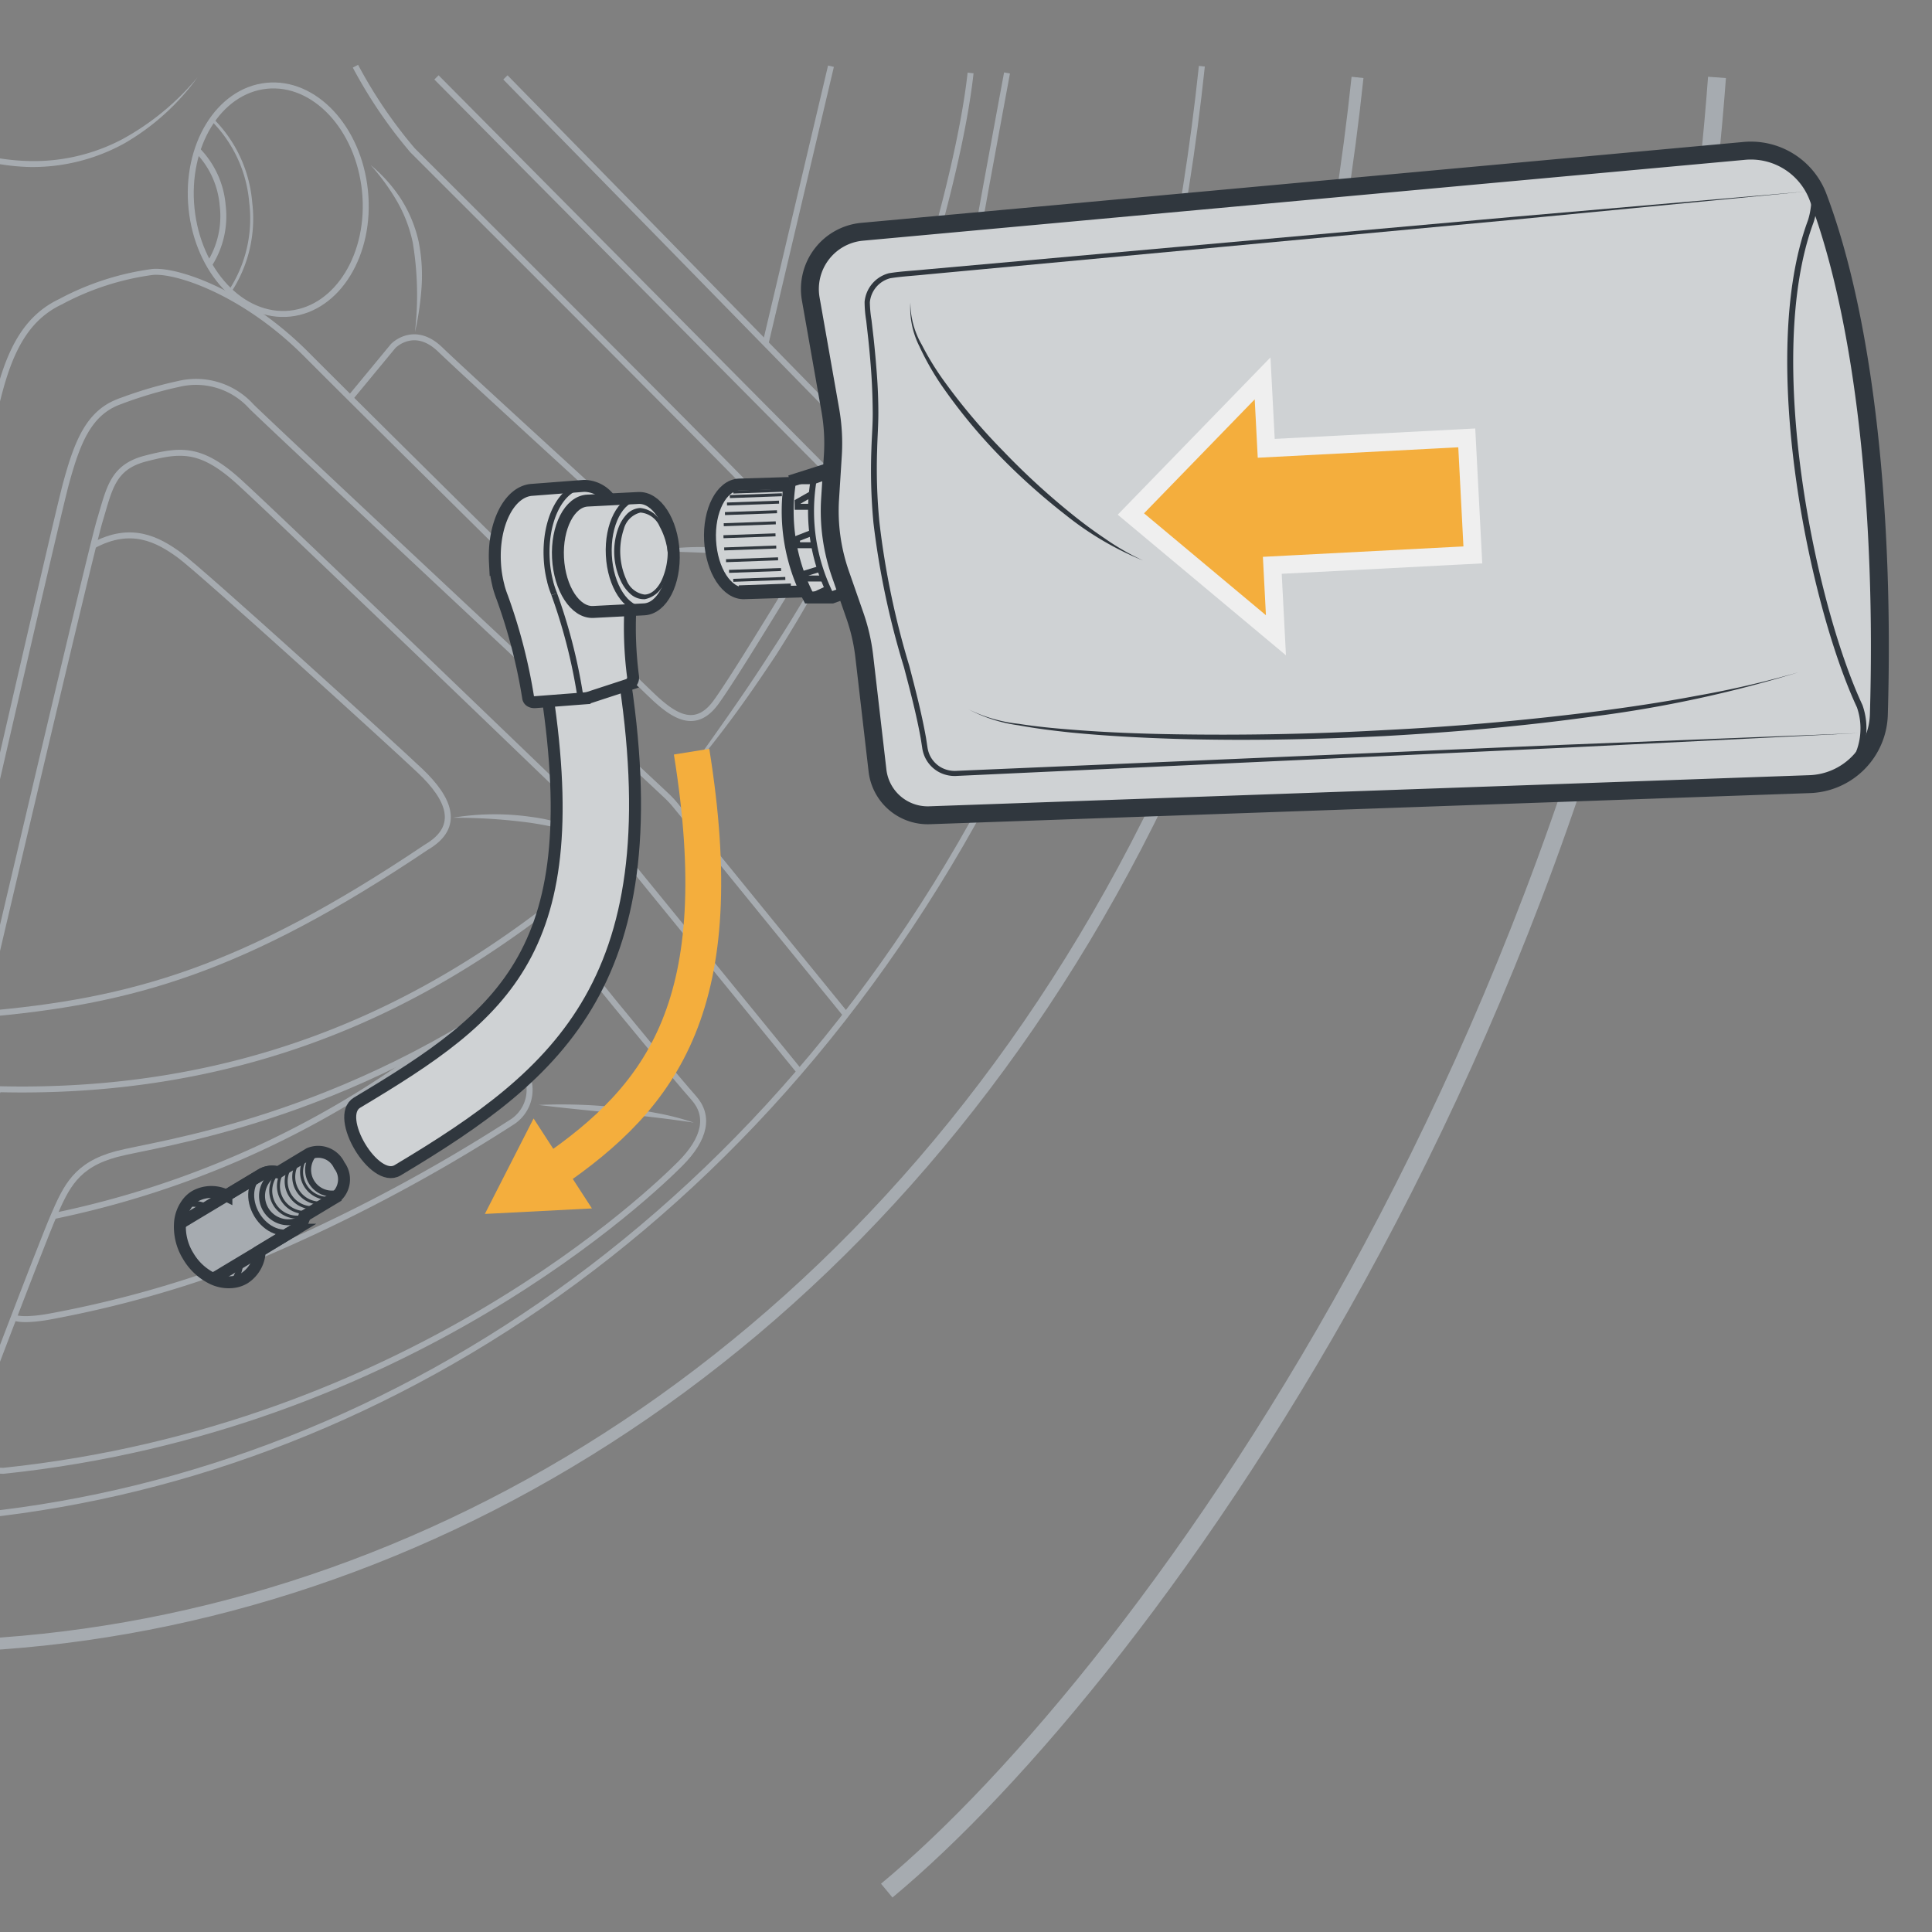 <svg xmlns="http://www.w3.org/2000/svg" width="161.749" height="161.749" viewBox="0 0 161.749 161.749"><rect x="0" y="0" width="161.749" height="161.749" fill="#808080" stroke="none"/><g id="a62104e0-6dd0-4147-b9a1-d508024cc67b" data-name="Line"><path d="M17.341,106.769A92.257,92.257,0,0,1,4.232,110.21s-2.575.515-3.219,0" style="fill:none;stroke:#a6abb0;stroke-miterlimit:10;stroke-width:0.5px"/><path d="M38.133,86.405c2.052-1.234,3.555-1.111,4.657.821a15.468,15.468,0,0,1,1.464,3.283,3.207,3.207,0,0,1-1.464,3.479,139.493,139.493,0,0,1-21.1,11.156" style="fill:none;stroke:#a6abb0;stroke-miterlimit:10;stroke-width:0.5px"/><path d="M-62.318,120.909C.184,163.84,101.113,125.045,113.653,6.48" style="fill:none;stroke:#a6abb0;stroke-miterlimit:10"/><path d="M-62.573,111.664C-4.609,151.478,88.992,115.5,100.621,5.543" style="fill:none;stroke:#a6abb0;stroke-miterlimit:10;stroke-width:0.5px"/><path d="M74.239,158.284C95.658,140.5,138.09,83.21,143.748,6.48" style="fill:none;stroke:#a6abb0;stroke-miterlimit:10;stroke-width:1.5px"/><ellipse cx="23.295" cy="16.719" rx="7.298" ry="9.587" transform="translate(-1.579 2.456) rotate(-5.837)" style="fill:none;stroke:#a6abb0;stroke-miterlimit:10;stroke-width:0.5px"/><path d="M19.25,24.392a11.073,11.073,0,0,0,1.741-7.434,11.075,11.075,0,0,0-3.209-6.929" style="fill:none;stroke:#a6abb0;stroke-miterlimit:10;stroke-width:0.25px"/><path d="M17.509,22.151A7.489,7.489,0,0,0,18.643,17.2a7.477,7.477,0,0,0-2.112-4.622" style="fill:none;stroke:#a6abb0;stroke-miterlimit:10;stroke-width:0.5px"/><path d="M-19.4,6.48l2.965,6.368s1.885,5.42,1.38,8.918-12,50.977-12.662,53.612-1.212,5.353,1.206,6.67A113.489,113.489,0,0,0-15.559,86.5c1.677.576,3.654.266,4.395-3.285S-1.53,39.37-.542,34.853s2.223-7.989,5.6-9.588a22.636,22.636,0,0,1,7.74-2.5c2.059-.164,7.706,1.73,12.87,6.917S53.311,57.1,54.958,58.58s3.376,2.471,5.023.165,5.353-8.482,6.094-9.634,1.811-2.635-.741-5.518-29.562-29.755-30.8-31.017a39.2,39.2,0,0,1-4.776-7.033" style="fill:none;stroke:#a6abb0;stroke-miterlimit:10;stroke-width:0.5px"/><path d="M-21.132,126.88S-8.859,96.87-7.706,94.153a61.453,61.453,0,0,0,2.718-8.564c.823-3.129,9.634-41.913,10.54-45.207s1.837-5.7,4.25-6.687a34.233,34.233,0,0,1,5.137-1.547,6.251,6.251,0,0,1,6.119,1.894c2.355,2.3,30.833,28.917,34.7,32.532a8.7,8.7,0,0,1,.814.871L70.828,84.958" style="fill:none;stroke:#a6abb0;stroke-miterlimit:10;stroke-width:0.5px"/><path d="M-2.271,88.224s9.8-41.913,10.622-44.631,1.071-4.5,3.871-5.213,4.528-.962,7.658,1.837S50.1,69.12,50.1,69.12l1.729,2.059c-9.14,7.74-24.868,20.668-51.959,20.01A5.124,5.124,0,0,1-2.271,88.224Z" style="fill:none;stroke:#a6abb0;stroke-miterlimit:10;stroke-width:0.5px"/><path d="M-1.5,84.919C10.986,83.86,20.374,81.225,35.69,70.932c2.964-1.729,1.894-4.1-.494-6.371S16.833,47.793,15.021,46.476s-4.042-2.517-7.209-.806" style="fill:none;stroke:#a6abb0;stroke-miterlimit:10;stroke-width:0.5px"/><path d="M37.913,68.462a21.4,21.4,0,0,1,6.539-.073A14.89,14.89,0,0,1,50.594,70.6a24.071,24.071,0,0,0-3.055-1.078,29.85,29.85,0,0,0-3.159-.64A47.262,47.262,0,0,0,37.913,68.462Z" style="fill:#a6abb0"/><path d="M-2.271,119.268s5.682-14.987,6.752-17.457,1.894-4.282,5.27-5.188S28.69,93.871,45.324,81.7c0,0,2.47-2.323,4.282,0s7.164,8.746,8.481,10.229.989,3.376-1.152,5.517S34.208,119.6.282,123.138C-2.024,123.138-3.086,121.412-2.271,119.268Z" style="fill:none;stroke:#a6abb0;stroke-miterlimit:10;stroke-width:0.5px"/><path d="M45.077,92.506a44.706,44.706,0,0,1,6.566.2c1.089.121,2.179.253,3.256.466a22.243,22.243,0,0,1,3.188.816C53.761,93.328,49.43,93.045,45.077,92.506Z" style="fill:#a6abb0"/><path d="M4.481,101.811A79.029,79.029,0,0,0,35.944,87.633" style="fill:none;stroke:#a6abb0;stroke-miterlimit:10;stroke-width:0.5px"/><line x1="-0.13" y1="91.189" x2="-15.121" y2="127.311" style="fill:none;stroke:#a6abb0;stroke-miterlimit:10;stroke-width:0.5px"/><line x1="51.829" y1="71.179" x2="66.942" y2="89.716" style="fill:none;stroke:#a6abb0;stroke-miterlimit:10;stroke-width:0.5px"/><path d="M29.32,33.322l3.6-4.356s1.743-1.819,3.94.3S50.876,42.15,52.164,43.362a3.928,3.928,0,0,1,.91,4.926c-1.061,1.742-3.253,5.3-3.253,5.3" style="fill:none;stroke:#a6abb0;stroke-miterlimit:10;stroke-width:0.5px"/><path d="M54.589,46.134a25.333,25.333,0,0,1,5.6-.293,22.634,22.634,0,0,1,5.535.931c-.936-.076-1.857-.19-2.784-.253s-1.85-.139-2.777-.179C58.314,46.235,56.461,46.193,54.589,46.134Z" style="fill:#a6abb0"/><path d="M34.737,27.829a26.9,26.9,0,0,0-.177-7.506,11.791,11.791,0,0,0-1.319-3.466,18.513,18.513,0,0,0-2.217-3.046,12.659,12.659,0,0,1,2.547,2.847,11.168,11.168,0,0,1,1.477,3.559,14.49,14.49,0,0,1,.245,3.838A24.762,24.762,0,0,1,34.737,27.829Z" style="fill:#a6abb0"/><path d="M36.541,6.48,71.3,41.518a7.184,7.184,0,0,1,.744.88L85.481,61.12" style="fill:none;stroke:#a6abb0;stroke-miterlimit:10;stroke-width:0.5px"/><path d="M56.806,65.725c1.36-1.831,2.675-3.691,3.981-5.555s2.585-3.747,3.807-5.665c1.254-1.9,2.422-3.85,3.574-5.811,1.132-1.972,2.21-3.976,3.213-6.025A58.512,58.512,0,0,1,68.5,48.881c-1.087,2.009-2.265,3.968-3.491,5.9-1.262,1.9-2.548,3.79-3.916,5.618S58.309,64.008,56.806,65.725Z" style="fill:#a6abb0"/><path d="M42.314,6.48,70.063,34.853A2.907,2.907,0,0,0,73.6,33.8c1.235-2,6.587-17.975,7.658-27.691" style="fill:none;stroke:#a6abb0;stroke-miterlimit:10;stroke-width:0.5px"/><line x1="64.094" y1="28.749" x2="69.569" y2="5.543" style="fill:none;stroke:#a6abb0;stroke-miterlimit:10;stroke-width:0.5px"/><path d="M84.309,6.109S80.85,24.718,80.6,26.7s-.988,4.659,1.235,7.1,9.616,12.972,9.616,12.972" style="fill:none;stroke:#a6abb0;stroke-miterlimit:10;stroke-width:0.5px"/><line x1="72.746" y1="34.682" x2="87.932" y2="55.733" style="fill:none;stroke:#a6abb0;stroke-miterlimit:10;stroke-width:0.5px"/><path d="M-11.821,6.48a18.759,18.759,0,0,0,6.386,5.042A18.523,18.523,0,0,0,2.4,13.48a15.87,15.87,0,0,0,7.834-1.822A21.689,21.689,0,0,0,16.531,6.48,19.735,19.735,0,0,1,10.419,12,15.889,15.889,0,0,1,2.394,13.98a18.379,18.379,0,0,1-8-2.117A17.325,17.325,0,0,1-11.821,6.48Z" style="fill:#a6abb0"/><path d="M28.405,97.564a1.94,1.94,0,0,0-2.506-.985l-2.616,1.577a1.781,1.781,0,0,0-1.385.164l-2.944,1.769a2.815,2.815,0,0,0-2.616.054,2.32,2.32,0,0,0-.7.656,3.107,3.107,0,0,0-.574,1.7,4.65,4.65,0,0,0,.7,2.67,4.755,4.755,0,0,0,2.032,1.878,3.142,3.142,0,0,0,1.75.282,2.359,2.359,0,0,0,.921-.319,2.8,2.8,0,0,0,1.276-2.278l2.944-1.778a1.784,1.784,0,0,0,.8-1.148l2.607-1.568A1.938,1.938,0,0,0,28.405,97.564Z" style="fill:#a6abb0;stroke:#30373e;stroke-miterlimit:10"/><path d="M15.636,100.8a3.064,3.064,0,0,1,1.705.265" style="fill:none;stroke:#30373e;stroke-miterlimit:10;stroke-width:0.5px"/><path d="M20.121,105.7a3.186,3.186,0,0,1-.575,1.622" style="fill:none;stroke:#30373e;stroke-miterlimit:10;stroke-width:0.5px"/><path d="M25.874,96.582a2.205,2.205,0,0,0,2.2,3.655" style="fill:none;stroke:#30373e;stroke-miterlimit:10;stroke-width:0.25px"/><path d="M25.229,96.976a2.2,2.2,0,0,0,2.2,3.654" style="fill:none;stroke:#30373e;stroke-miterlimit:10;stroke-width:0.25px"/><path d="M24.583,97.369a2.205,2.205,0,0,0,2.2,3.655" style="fill:none;stroke:#30373e;stroke-miterlimit:10;stroke-width:0.25px"/><path d="M23.938,97.763a2.205,2.205,0,0,0,2.2,3.655" style="fill:none;stroke:#30373e;stroke-miterlimit:10;stroke-width:0.25px"/><path d="M23.293,98.156a2.205,2.205,0,0,0,2.2,3.655" style="fill:none;stroke:#30373e;stroke-miterlimit:10;stroke-width:0.25px"/><path d="M26.358,96.55a1.992,1.992,0,0,0,1.984,3.3" style="fill:none;stroke:#30373e;stroke-miterlimit:10;stroke-width:0.5px"/><path d="M21.9,98.317c-.986.592-1.161,2.11-.392,3.391s2.192,1.838,3.178,1.246" style="fill:none;stroke:#30373e;stroke-miterlimit:10;stroke-width:0.5px"/><path d="M21.743,104.728a2.8,2.8,0,0,1-1.276,2.278,2.359,2.359,0,0,1-.921.319,3.142,3.142,0,0,1-1.75-.282,4.755,4.755,0,0,1-2.032-1.878,4.65,4.65,0,0,1-.7-2.67,3.107,3.107,0,0,1,.574-1.7,2.32,2.32,0,0,1,.7-.656,2.815,2.815,0,0,1,2.616-.054" style="fill:none;stroke:#30373e;stroke-miterlimit:10;stroke-width:0.5px"/><path d="M23.283,98.156a1.781,1.781,0,0,0-1.385.164l-2.944,1.769L15.39,102.23a1.8,1.8,0,0,0-.328.265" style="fill:none;stroke:#30373e;stroke-miterlimit:10"/><path d="M25.489,101.8a1.784,1.784,0,0,1-.8,1.148l-2.944,1.778-3.564,2.142a1.821,1.821,0,0,1-.383.173" style="fill:none;stroke:#30373e;stroke-miterlimit:10"/><path d="M28.1,100.237a2.2,2.2,0,0,0-2.2-3.654l-3.325,2a2.2,2.2,0,0,0,2.2,3.654Z" style="fill:none;stroke:#30373e;stroke-miterlimit:10;stroke-width:0.5px"/></g><g id="ba26ea3b-5ac6-4d1a-9fce-e07ebd3cc491" data-name="Annotations"><path d="M152.226,16.543a6.258,6.258,0,0,0-.6-1.2,5.98,5.98,0,0,0-5.669-2.707L72.11,19.411a4.815,4.815,0,0,0-4.23,5.627l1.636,9.3a16.158,16.158,0,0,1,.211,3.785l-.066,1.051-3.517,1.117c-.008.05-.012.1-.016.149l-4.267.132c-1.464.074-2.544,2.172-2.412,4.683s1.418,4.485,2.878,4.411l5.124-.156c.082.173.169.342.256.515h1.954l1.228-.445.685,1.962a16.037,16.037,0,0,1,.787,3.426l1.1,9.544a4.235,4.235,0,0,0,4.312,3.747l73.739-2.609A5.794,5.794,0,0,0,154.7,64.6a6.091,6.091,0,0,0,2.6-4.837C157.777,43.566,156.224,27.189,152.226,16.543Z" style="fill:#cfd2d4"/><path d="M145.956,12.64,72.108,19.411a4.818,4.818,0,0,0-4.23,5.626l1.638,9.3a16,16,0,0,1,.211,3.785l-.23,3.644a16.005,16.005,0,0,0,.858,6.275l1.22,3.5a16.018,16.018,0,0,1,.784,3.423l1.106,9.547a4.233,4.233,0,0,0,4.313,3.745l73.74-2.608a6,6,0,0,0,5.784-5.881c.474-16.2-1.077-32.577-5.076-43.225A6.01,6.01,0,0,0,145.956,12.64Z" style="fill:none;stroke:#30373e;stroke-miterlimit:10;stroke-width:1.5px"/><path d="M151.621,15.349c.485.653.264,2.4-.05,3.257-4.157,11.348.172,32.06,4.125,40.518a5.64,5.64,0,0,1-1,5.481" style="fill:none;stroke:#30373e;stroke-miterlimit:10;stroke-width:0.5px"/><path d="M151.21,16.032,126.663,18.4l-24.554,2.289L77.555,22.98c-1.006.108-2.084.161-3.03.316a2.294,2.294,0,0,0-1.7,2.016,10.023,10.023,0,0,0,.14,1.487l.177,1.535c.11,1.024.2,2.05.276,3.079s.116,2.06.119,3.1-.076,2.07-.1,3.088a46.384,46.384,0,0,0,.189,6.126,68.609,68.609,0,0,0,2.5,12.016c.518,1.991,1.037,3.983,1.4,6.023l.118.77a2.472,2.472,0,0,0,.191.676,2.307,2.307,0,0,0,.932,1.023,2.375,2.375,0,0,0,1.366.3l1.54-.067,24.638-1.057,24.638-1.058,24.641-.975L130.958,62.6l-24.634,1.144L81.689,64.888l-1.54.071a2.8,2.8,0,0,1-1.6-.353,2.733,2.733,0,0,1-1.114-1.216,2.9,2.9,0,0,1-.23-.8l-.117-.753c-.362-2.007-.886-4-1.409-5.98a68.8,68.8,0,0,1-2.553-12.085,46.885,46.885,0,0,1-.171-6.191c.03-1.036.12-2.055.111-3.072s-.042-2.043-.108-3.065-.158-2.042-.265-3.062l-.172-1.528a10.016,10.016,0,0,1-.136-1.578,2.731,2.731,0,0,1,2.031-2.4c1.079-.175,2.062-.207,3.1-.317l24.563-2.2,24.563-2.2Z" style="fill:#30373e"/><path d="M76.219,25.319a7.046,7.046,0,0,0,.962,3.558,23.2,23.2,0,0,0,1.962,3.169,50.45,50.45,0,0,0,4.83,5.7,60.765,60.765,0,0,0,5.493,5.075c.965.79,1.961,1.543,3,2.238a20.786,20.786,0,0,0,3.242,1.871,26.061,26.061,0,0,1-6.477-3.807,54.2,54.2,0,0,1-5.614-5.03,46.092,46.092,0,0,1-4.786-5.827,22.872,22.872,0,0,1-1.866-3.285A7.148,7.148,0,0,1,76.219,25.319Z" style="fill:#30373e"/><path d="M81.114,59.4a12.478,12.478,0,0,0,4.184,1.2c1.441.229,2.9.368,4.352.482,2.911.235,5.831.347,8.752.393q8.761.141,17.521-.351,8.752-.435,17.456-1.528c2.9-.368,5.788-.8,8.659-1.341a82.825,82.825,0,0,0,8.539-1.973,103.224,103.224,0,0,1-17.147,3.695c-5.8.814-11.637,1.316-17.481,1.645-5.846.287-11.7.412-17.556.236-2.926-.094-5.851-.247-8.765-.534-1.456-.154-2.911-.335-4.351-.6A12.515,12.515,0,0,1,81.114,59.4Z" style="fill:#30373e"/><path d="M66.128,40.437l-4.267.132c-1.464.074-2.544,2.172-2.412,4.683s1.418,4.485,2.878,4.411l5.124-.156" style="fill:none;stroke:#30373e;stroke-miterlimit:10"/><line x1="61.857" y1="49.132" x2="66.213" y2="48.976" style="fill:none;stroke:#30373e;stroke-miterlimit:10;stroke-width:0.25px"/><line x1="61.39" y1="48.585" x2="65.747" y2="48.428" style="fill:none;stroke:#30373e;stroke-miterlimit:10;stroke-width:0.25px"/><line x1="61.035" y1="47.836" x2="65.392" y2="47.68" style="fill:none;stroke:#30373e;stroke-miterlimit:10;stroke-width:0.25px"/><line x1="60.784" y1="46.942" x2="65.141" y2="46.785" style="fill:none;stroke:#30373e;stroke-miterlimit:10;stroke-width:0.25px"/><line x1="60.632" y1="45.956" x2="64.988" y2="45.799" style="fill:none;stroke:#30373e;stroke-miterlimit:10;stroke-width:0.25px"/><line x1="60.57" y1="44.934" x2="64.926" y2="44.777" style="fill:none;stroke:#30373e;stroke-miterlimit:10;stroke-width:0.25px"/><line x1="60.593" y1="43.93" x2="64.949" y2="43.773" style="fill:none;stroke:#30373e;stroke-miterlimit:10;stroke-width:0.25px"/><line x1="60.694" y1="42.999" x2="65.05" y2="42.843" style="fill:none;stroke:#30373e;stroke-miterlimit:10;stroke-width:0.25px"/><line x1="60.866" y1="42.196" x2="65.222" y2="42.04" style="fill:none;stroke:#30373e;stroke-miterlimit:10;stroke-width:0.25px"/><line x1="61.103" y1="41.576" x2="65.459" y2="41.42" style="fill:none;stroke:#30373e;stroke-miterlimit:10;stroke-width:0.25px"/><line x1="61.398" y1="41.194" x2="65.754" y2="41.037" style="fill:none;stroke:#30373e;stroke-miterlimit:10;stroke-width:0.25px"/><path d="M69.661,39.169l-3.515,1.119a15.73,15.73,0,0,0,1.559,9.735h1.956l1.23-.445" style="fill:none;stroke:#30373e;stroke-miterlimit:10"/><path d="M69.661,50.023a15.73,15.73,0,0,1-1.56-9.735l1.523-.537" style="fill:none;stroke:#30373e;stroke-miterlimit:10;stroke-width:0.5px"/><line x1="68.101" y1="40.288" x2="66.146" y2="40.288" style="fill:none;stroke:#30373e;stroke-miterlimit:10;stroke-width:0.5px"/><polyline points="67.987 41.332 66.779 42.017 66.779 42.431 67.92 42.431" style="fill:none;stroke:#30373e;stroke-miterlimit:10;stroke-width:0.5px"/><polyline points="68.011 44.596 66.682 45.116 66.779 45.647 68.16 45.647" style="fill:none;stroke:#30373e;stroke-miterlimit:10;stroke-width:0.5px"/><polyline points="68.656 47.624 67.383 48.013 67.5 48.434 68.944 48.434" style="fill:none;stroke:#30373e;stroke-miterlimit:10;stroke-width:0.5px"/><line x1="67.705" y1="50.023" x2="69.302" y2="49.283" style="fill:none;stroke:#30373e;stroke-miterlimit:10;stroke-width:0.5px"/><path d="M33.286,97.978c-1.936,1.158-5.324-4.51-3.388-5.667C42.383,84.849,49.27,79.528,45.636,56.967l6.518-1.05C56.354,81.983,46.982,89.792,33.286,97.978Z" style="fill:#cfd2d4;stroke:#30373e;stroke-miterlimit:10"/><path d="M46.061,98.194C55.564,91.72,61.28,83.943,57.9,62.93" style="fill:none;stroke:#f4ae3d;stroke-miterlimit:10;stroke-width:3px"/><polygon points="49.555 101.17 40.593 101.632 44.672 93.639 49.555 101.17" style="fill:#f4ae3d"/><path d="M56.4,46.213c-.132-2.576-1.455-4.605-2.952-4.526l-2.383.123A2.7,2.7,0,0,0,48.9,40.677l-4.333.334c-1.9.1-3.3,2.819-3.129,6.08a9.475,9.475,0,0,0,.3,1.963.036.036,0,0,1,0,.02,8.2,8.2,0,0,0,.318.965l.012.037a45.546,45.546,0,0,1,2.152,8.332c.037.289.326.4.6.375l4.106-.313h.017a1.929,1.929,0,0,0,.408-.082l3.216-1.052a.647.647,0,0,0,.441-.684,32.94,32.94,0,0,1-.243-5.578l1.154-.058h.008C55.425,50.938,56.53,48.786,56.4,46.213Z" style="fill:#cfd2d4"/><path d="M55.9,46.237a5.7,5.7,0,0,0-.67-2.149,1.914,1.914,0,0,0-1.614-1.176,1.912,1.912,0,0,0-1.387,1.373,5.831,5.831,0,0,0,.219,4.27,1.914,1.914,0,0,0,1.52,1.223c.672-.016,1.206-.667,1.485-1.334a5.71,5.71,0,0,0,.447-2.207,5.3,5.3,0,0,1-.219,2.3,2.2,2.2,0,0,1-1.693,1.628,1.679,1.679,0,0,1-1.2-.43,3.322,3.322,0,0,1-.749-.968,5.748,5.748,0,0,1-.238-4.646,3.31,3.31,0,0,1,.646-1.039A1.681,1.681,0,0,1,53.6,42.53a2.2,2.2,0,0,1,1.85,1.445A5.3,5.3,0,0,1,55.9,46.237Z" style="fill:#30373e"/><path d="M49.669,51.234c-1.5.076-2.82-1.949-2.952-4.525s.975-4.727,2.473-4.8l4.256-.218c1.5-.077,2.82,1.949,2.953,4.525s-.976,4.726-2.474,4.8Z" style="fill:none;stroke:#30373e;stroke-miterlimit:10"/><path d="M53.446,41.687c-1.5.077-2.606,2.227-2.474,4.8s1.455,4.6,2.953,4.525" style="fill:none;stroke:#30373e;stroke-miterlimit:10;stroke-width:0.5px"/><path d="M51.063,41.81A2.7,2.7,0,0,0,48.9,40.677l-4.333.332c-1.9.1-3.3,2.82-3.129,6.081a9.485,9.485,0,0,0,.3,1.963.036.036,0,0,1,0,.02,8.455,8.455,0,0,0,.317.965l.013.037a45.632,45.632,0,0,1,2.15,8.334c.037.287.327.4.6.376l4.124-.317a1.67,1.67,0,0,0,.407-.081l3.216-1.052A.643.643,0,0,0,53,56.652a32.006,32.006,0,0,1-.231-5.635" style="fill:none;stroke:#30373e;stroke-miterlimit:10"/><path d="M48.9,40.677c-1.9.1-3.3,2.819-3.13,6.081a9.475,9.475,0,0,0,.3,1.962.038.038,0,0,1,0,.021,8.247,8.247,0,0,0,.318.964l.012.037" style="fill:none;stroke:#30373e;stroke-miterlimit:10;stroke-width:0.5px"/><path d="M46.4,49.742a45.663,45.663,0,0,1,2.151,8.335.461.461,0,0,0,.6.375" style="fill:none;stroke:#30373e;stroke-miterlimit:10;stroke-width:0.5px"/><polygon points="122.799 36.661 106.01 37.534 105.706 31.678 94.679 43.033 106.823 53.185 106.519 47.329 123.308 46.457 122.799 36.661" style="fill:#f4ae3d;stroke:#efefef;stroke-miterlimit:10;stroke-width:1.5px"/></g></svg>
